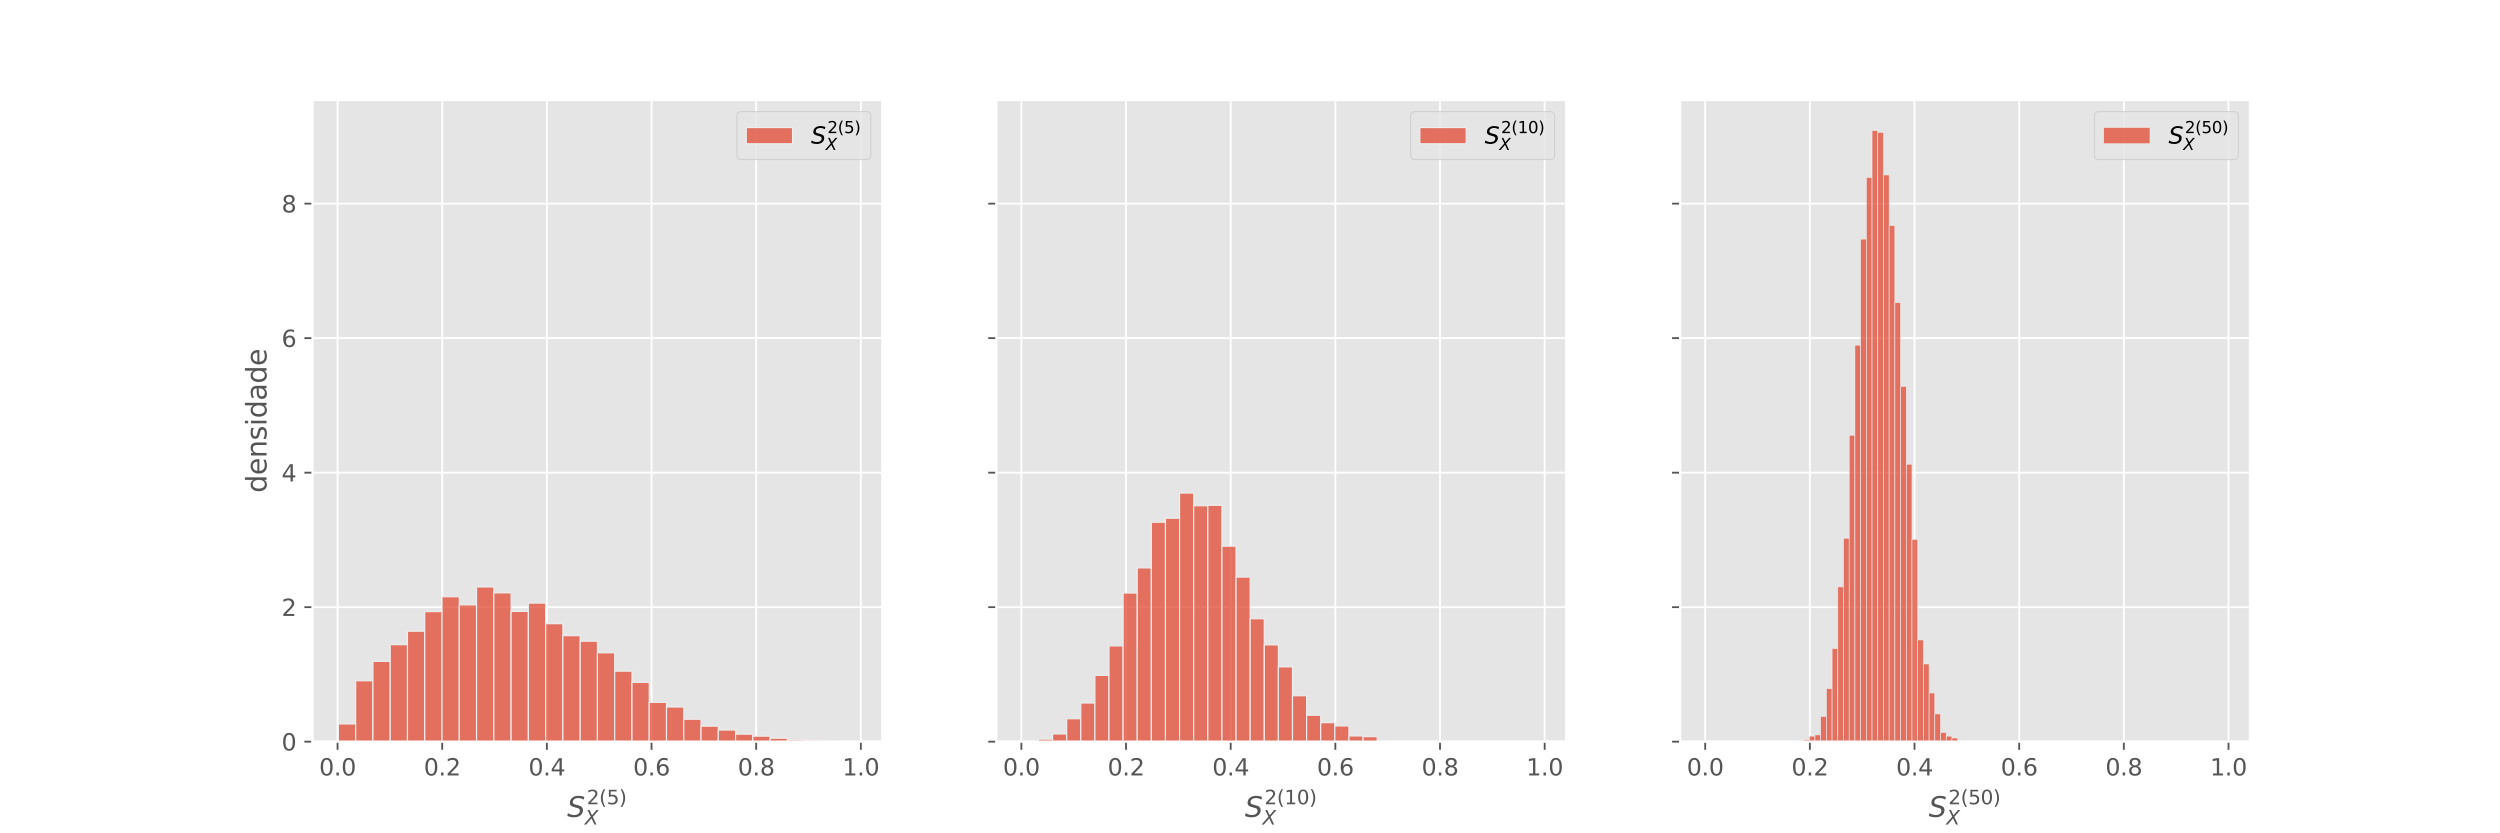 <?xml version="1.0" encoding="utf-8" standalone="no"?>
<!DOCTYPE svg PUBLIC "-//W3C//DTD SVG 1.1//EN"
  "http://www.w3.org/Graphics/SVG/1.1/DTD/svg11.dtd">
<svg xmlns:xlink="http://www.w3.org/1999/xlink" width="1080pt" height="360pt" viewBox="0 0 1080 360" xmlns="http://www.w3.org/2000/svg" version="1.1">
 <defs>
  <style type="text/css">*{stroke-linejoin: round; stroke-linecap: butt}</style>
 </defs>
 <g id="figure_1">
  <g id="patch_1">
   <path d="M 0 360 
L 1080 360 
L 1080 0 
L 0 0 
z
" style="fill: #ffffff"/>
  </g>
  <g id="axes_1">
   <g id="patch_2">
    <path d="M 135 320.4 
L 381.176 320.4 
L 381.176 43.2 
L 135 43.2 
z
" style="fill: #e5e5e5"/>
   </g>
   <g id="matplotlib.axis_1">
    <g id="xtick_1">
     <g id="line2d_1">
      <path d="M 145.823 320.4 
L 145.823 43.2 
" clip-path="url(#p8995832cdb)" style="fill: none; stroke: #ffffff; stroke-width: 0.8; stroke-linecap: square"/>
     </g>
     <g id="line2d_2">
      <defs>
       <path id="m617892f819" d="M 0 0 
L 0 3.5 
" style="stroke: #555555; stroke-width: 0.8"/>
      </defs>
      <g>
       <use xlink:href="#m617892f819" x="145.823" y="320.4" style="fill: #555555; stroke: #555555; stroke-width: 0.8"/>
      </g>
     </g>
     <g id="text_1">
      <!-- 0.0 -->
      <g style="fill: #555555" transform="translate(137.871 334.998) scale(0.1 -0.1)">
       <defs>
        <path id="DejaVuSans-30" d="M 2034 4250 
Q 1547 4250 1301 3770 
Q 1056 3291 1056 2328 
Q 1056 1369 1301 889 
Q 1547 409 2034 409 
Q 2525 409 2770 889 
Q 3016 1369 3016 2328 
Q 3016 3291 2770 3770 
Q 2525 4250 2034 4250 
z
M 2034 4750 
Q 2819 4750 3233 4129 
Q 3647 3509 3647 2328 
Q 3647 1150 3233 529 
Q 2819 -91 2034 -91 
Q 1250 -91 836 529 
Q 422 1150 422 2328 
Q 422 3509 836 4129 
Q 1250 4750 2034 4750 
z
" transform="scale(0.016)"/>
        <path id="DejaVuSans-2e" d="M 684 794 
L 1344 794 
L 1344 0 
L 684 0 
L 684 794 
z
" transform="scale(0.016)"/>
       </defs>
       <use xlink:href="#DejaVuSans-30"/>
       <use xlink:href="#DejaVuSans-2e" x="63.623"/>
       <use xlink:href="#DejaVuSans-30" x="95.41"/>
      </g>
     </g>
    </g>
    <g id="xtick_2">
     <g id="line2d_3">
      <path d="M 191.036 320.4 
L 191.036 43.2 
" clip-path="url(#p8995832cdb)" style="fill: none; stroke: #ffffff; stroke-width: 0.8; stroke-linecap: square"/>
     </g>
     <g id="line2d_4">
      <g>
       <use xlink:href="#m617892f819" x="191.036" y="320.4" style="fill: #555555; stroke: #555555; stroke-width: 0.8"/>
      </g>
     </g>
     <g id="text_2">
      <!-- 0.2 -->
      <g style="fill: #555555" transform="translate(183.084 334.998) scale(0.1 -0.1)">
       <defs>
        <path id="DejaVuSans-32" d="M 1228 531 
L 3431 531 
L 3431 0 
L 469 0 
L 469 531 
Q 828 903 1448 1529 
Q 2069 2156 2228 2338 
Q 2531 2678 2651 2914 
Q 2772 3150 2772 3378 
Q 2772 3750 2511 3984 
Q 2250 4219 1831 4219 
Q 1534 4219 1204 4116 
Q 875 4013 500 3803 
L 500 4441 
Q 881 4594 1212 4672 
Q 1544 4750 1819 4750 
Q 2544 4750 2975 4387 
Q 3406 4025 3406 3419 
Q 3406 3131 3298 2873 
Q 3191 2616 2906 2266 
Q 2828 2175 2409 1742 
Q 1991 1309 1228 531 
z
" transform="scale(0.016)"/>
       </defs>
       <use xlink:href="#DejaVuSans-30"/>
       <use xlink:href="#DejaVuSans-2e" x="63.623"/>
       <use xlink:href="#DejaVuSans-32" x="95.41"/>
      </g>
     </g>
    </g>
    <g id="xtick_3">
     <g id="line2d_5">
      <path d="M 236.248 320.4 
L 236.248 43.2 
" clip-path="url(#p8995832cdb)" style="fill: none; stroke: #ffffff; stroke-width: 0.8; stroke-linecap: square"/>
     </g>
     <g id="line2d_6">
      <g>
       <use xlink:href="#m617892f819" x="236.248" y="320.4" style="fill: #555555; stroke: #555555; stroke-width: 0.8"/>
      </g>
     </g>
     <g id="text_3">
      <!-- 0.4 -->
      <g style="fill: #555555" transform="translate(228.297 334.998) scale(0.1 -0.1)">
       <defs>
        <path id="DejaVuSans-34" d="M 2419 4116 
L 825 1625 
L 2419 1625 
L 2419 4116 
z
M 2253 4666 
L 3047 4666 
L 3047 1625 
L 3713 1625 
L 3713 1100 
L 3047 1100 
L 3047 0 
L 2419 0 
L 2419 1100 
L 313 1100 
L 313 1709 
L 2253 4666 
z
" transform="scale(0.016)"/>
       </defs>
       <use xlink:href="#DejaVuSans-30"/>
       <use xlink:href="#DejaVuSans-2e" x="63.623"/>
       <use xlink:href="#DejaVuSans-34" x="95.41"/>
      </g>
     </g>
    </g>
    <g id="xtick_4">
     <g id="line2d_7">
      <path d="M 281.461 320.4 
L 281.461 43.2 
" clip-path="url(#p8995832cdb)" style="fill: none; stroke: #ffffff; stroke-width: 0.8; stroke-linecap: square"/>
     </g>
     <g id="line2d_8">
      <g>
       <use xlink:href="#m617892f819" x="281.461" y="320.4" style="fill: #555555; stroke: #555555; stroke-width: 0.8"/>
      </g>
     </g>
     <g id="text_4">
      <!-- 0.6 -->
      <g style="fill: #555555" transform="translate(273.509 334.998) scale(0.1 -0.1)">
       <defs>
        <path id="DejaVuSans-36" d="M 2113 2584 
Q 1688 2584 1439 2293 
Q 1191 2003 1191 1497 
Q 1191 994 1439 701 
Q 1688 409 2113 409 
Q 2538 409 2786 701 
Q 3034 994 3034 1497 
Q 3034 2003 2786 2293 
Q 2538 2584 2113 2584 
z
M 3366 4563 
L 3366 3988 
Q 3128 4100 2886 4159 
Q 2644 4219 2406 4219 
Q 1781 4219 1451 3797 
Q 1122 3375 1075 2522 
Q 1259 2794 1537 2939 
Q 1816 3084 2150 3084 
Q 2853 3084 3261 2657 
Q 3669 2231 3669 1497 
Q 3669 778 3244 343 
Q 2819 -91 2113 -91 
Q 1303 -91 875 529 
Q 447 1150 447 2328 
Q 447 3434 972 4092 
Q 1497 4750 2381 4750 
Q 2619 4750 2861 4703 
Q 3103 4656 3366 4563 
z
" transform="scale(0.016)"/>
       </defs>
       <use xlink:href="#DejaVuSans-30"/>
       <use xlink:href="#DejaVuSans-2e" x="63.623"/>
       <use xlink:href="#DejaVuSans-36" x="95.41"/>
      </g>
     </g>
    </g>
    <g id="xtick_5">
     <g id="line2d_9">
      <path d="M 326.674 320.4 
L 326.674 43.2 
" clip-path="url(#p8995832cdb)" style="fill: none; stroke: #ffffff; stroke-width: 0.8; stroke-linecap: square"/>
     </g>
     <g id="line2d_10">
      <g>
       <use xlink:href="#m617892f819" x="326.674" y="320.4" style="fill: #555555; stroke: #555555; stroke-width: 0.8"/>
      </g>
     </g>
     <g id="text_5">
      <!-- 0.8 -->
      <g style="fill: #555555" transform="translate(318.722 334.998) scale(0.1 -0.1)">
       <defs>
        <path id="DejaVuSans-38" d="M 2034 2216 
Q 1584 2216 1326 1975 
Q 1069 1734 1069 1313 
Q 1069 891 1326 650 
Q 1584 409 2034 409 
Q 2484 409 2743 651 
Q 3003 894 3003 1313 
Q 3003 1734 2745 1975 
Q 2488 2216 2034 2216 
z
M 1403 2484 
Q 997 2584 770 2862 
Q 544 3141 544 3541 
Q 544 4100 942 4425 
Q 1341 4750 2034 4750 
Q 2731 4750 3128 4425 
Q 3525 4100 3525 3541 
Q 3525 3141 3298 2862 
Q 3072 2584 2669 2484 
Q 3125 2378 3379 2068 
Q 3634 1759 3634 1313 
Q 3634 634 3220 271 
Q 2806 -91 2034 -91 
Q 1263 -91 848 271 
Q 434 634 434 1313 
Q 434 1759 690 2068 
Q 947 2378 1403 2484 
z
M 1172 3481 
Q 1172 3119 1398 2916 
Q 1625 2713 2034 2713 
Q 2441 2713 2670 2916 
Q 2900 3119 2900 3481 
Q 2900 3844 2670 4047 
Q 2441 4250 2034 4250 
Q 1625 4250 1398 4047 
Q 1172 3844 1172 3481 
z
" transform="scale(0.016)"/>
       </defs>
       <use xlink:href="#DejaVuSans-30"/>
       <use xlink:href="#DejaVuSans-2e" x="63.623"/>
       <use xlink:href="#DejaVuSans-38" x="95.41"/>
      </g>
     </g>
    </g>
    <g id="xtick_6">
     <g id="line2d_11">
      <path d="M 371.886 320.4 
L 371.886 43.2 
" clip-path="url(#p8995832cdb)" style="fill: none; stroke: #ffffff; stroke-width: 0.8; stroke-linecap: square"/>
     </g>
     <g id="line2d_12">
      <g>
       <use xlink:href="#m617892f819" x="371.886" y="320.4" style="fill: #555555; stroke: #555555; stroke-width: 0.8"/>
      </g>
     </g>
     <g id="text_6">
      <!-- 1.0 -->
      <g style="fill: #555555" transform="translate(363.935 334.998) scale(0.1 -0.1)">
       <defs>
        <path id="DejaVuSans-31" d="M 794 531 
L 1825 531 
L 1825 4091 
L 703 3866 
L 703 4441 
L 1819 4666 
L 2450 4666 
L 2450 531 
L 3481 531 
L 3481 0 
L 794 0 
L 794 531 
z
" transform="scale(0.016)"/>
       </defs>
       <use xlink:href="#DejaVuSans-31"/>
       <use xlink:href="#DejaVuSans-2e" x="63.623"/>
       <use xlink:href="#DejaVuSans-30" x="95.41"/>
      </g>
     </g>
    </g>
    <g id="text_7">
     <!-- $S_X^{2(5)}$ -->
     <g style="fill: #555555" transform="translate(245.008 352.958) scale(0.12 -0.12)">
      <defs>
       <path id="DejaVuSans-Oblique-53" d="M 3859 4513 
L 3738 3897 
Q 3422 4066 3111 4152 
Q 2800 4238 2509 4238 
Q 1944 4238 1609 3991 
Q 1275 3744 1275 3334 
Q 1275 3109 1398 2989 
Q 1522 2869 2034 2731 
L 2413 2638 
Q 3053 2472 3303 2217 
Q 3553 1963 3553 1503 
Q 3553 797 2998 353 
Q 2444 -91 1538 -91 
Q 1166 -91 791 -17 
Q 416 56 38 206 
L 166 856 
Q 513 641 861 531 
Q 1209 422 1556 422 
Q 2147 422 2503 684 
Q 2859 947 2859 1369 
Q 2859 1650 2717 1795 
Q 2575 1941 2106 2059 
L 1728 2156 
Q 1081 2325 845 2545 
Q 609 2766 609 3163 
Q 609 3859 1145 4304 
Q 1681 4750 2541 4750 
Q 2875 4750 3203 4690 
Q 3531 4631 3859 4513 
z
" transform="scale(0.016)"/>
       <path id="DejaVuSans-28" d="M 1984 4856 
Q 1566 4138 1362 3434 
Q 1159 2731 1159 2009 
Q 1159 1288 1364 580 
Q 1569 -128 1984 -844 
L 1484 -844 
Q 1016 -109 783 600 
Q 550 1309 550 2009 
Q 550 2706 781 3412 
Q 1013 4119 1484 4856 
L 1984 4856 
z
" transform="scale(0.016)"/>
       <path id="DejaVuSans-35" d="M 691 4666 
L 3169 4666 
L 3169 4134 
L 1269 4134 
L 1269 2991 
Q 1406 3038 1543 3061 
Q 1681 3084 1819 3084 
Q 2600 3084 3056 2656 
Q 3513 2228 3513 1497 
Q 3513 744 3044 326 
Q 2575 -91 1722 -91 
Q 1428 -91 1123 -41 
Q 819 9 494 109 
L 494 744 
Q 775 591 1075 516 
Q 1375 441 1709 441 
Q 2250 441 2565 725 
Q 2881 1009 2881 1497 
Q 2881 1984 2565 2268 
Q 2250 2553 1709 2553 
Q 1456 2553 1204 2497 
Q 953 2441 691 2322 
L 691 4666 
z
" transform="scale(0.016)"/>
       <path id="DejaVuSans-29" d="M 513 4856 
L 1013 4856 
Q 1481 4119 1714 3412 
Q 1947 2706 1947 2009 
Q 1947 1309 1714 600 
Q 1481 -109 1013 -844 
L 513 -844 
Q 928 -128 1133 580 
Q 1338 1288 1338 2009 
Q 1338 2731 1133 3434 
Q 928 4138 513 4856 
z
" transform="scale(0.016)"/>
       <path id="DejaVuSans-Oblique-58" d="M 878 4666 
L 1516 4666 
L 2316 2981 
L 3763 4666 
L 4500 4666 
L 2578 2438 
L 3738 0 
L 3103 0 
L 2163 1966 
L 459 0 
L -275 0 
L 1906 2509 
L 878 4666 
z
" transform="scale(0.016)"/>
      </defs>
      <use xlink:href="#DejaVuSans-Oblique-53" transform="translate(0 0.466)"/>
      <use xlink:href="#DejaVuSans-32" transform="translate(70.677 45.888) scale(0.7)"/>
      <use xlink:href="#DejaVuSans-28" transform="translate(115.213 45.888) scale(0.7)"/>
      <use xlink:href="#DejaVuSans-35" transform="translate(142.523 45.888) scale(0.7)"/>
      <use xlink:href="#DejaVuSans-29" transform="translate(187.059 45.888) scale(0.7)"/>
      <use xlink:href="#DejaVuSans-Oblique-58" transform="translate(63.477 -26.878) scale(0.7)"/>
     </g>
    </g>
   </g>
   <g id="matplotlib.axis_2">
    <g id="ytick_1">
     <g id="line2d_13">
      <path d="M 135 320.4 
L 381.176 320.4 
" clip-path="url(#p8995832cdb)" style="fill: none; stroke: #ffffff; stroke-width: 0.8; stroke-linecap: square"/>
     </g>
     <g id="line2d_14">
      <defs>
       <path id="mc44efa0a7f" d="M 0 0 
L -3.5 0 
" style="stroke: #555555; stroke-width: 0.8"/>
      </defs>
      <g>
       <use xlink:href="#mc44efa0a7f" x="135" y="320.4" style="fill: #555555; stroke: #555555; stroke-width: 0.8"/>
      </g>
     </g>
     <g id="text_8">
      <!-- 0 -->
      <g style="fill: #555555" transform="translate(121.638 324.199) scale(0.1 -0.1)">
       <use xlink:href="#DejaVuSans-30"/>
      </g>
     </g>
    </g>
    <g id="ytick_2">
     <g id="line2d_15">
      <path d="M 135 262.293 
L 381.176 262.293 
" clip-path="url(#p8995832cdb)" style="fill: none; stroke: #ffffff; stroke-width: 0.8; stroke-linecap: square"/>
     </g>
     <g id="line2d_16">
      <g>
       <use xlink:href="#mc44efa0a7f" x="135" y="262.293" style="fill: #555555; stroke: #555555; stroke-width: 0.8"/>
      </g>
     </g>
     <g id="text_9">
      <!-- 2 -->
      <g style="fill: #555555" transform="translate(121.638 266.093) scale(0.1 -0.1)">
       <use xlink:href="#DejaVuSans-32"/>
      </g>
     </g>
    </g>
    <g id="ytick_3">
     <g id="line2d_17">
      <path d="M 135 204.187 
L 381.176 204.187 
" clip-path="url(#p8995832cdb)" style="fill: none; stroke: #ffffff; stroke-width: 0.8; stroke-linecap: square"/>
     </g>
     <g id="line2d_18">
      <g>
       <use xlink:href="#mc44efa0a7f" x="135" y="204.187" style="fill: #555555; stroke: #555555; stroke-width: 0.8"/>
      </g>
     </g>
     <g id="text_10">
      <!-- 4 -->
      <g style="fill: #555555" transform="translate(121.638 207.986) scale(0.1 -0.1)">
       <use xlink:href="#DejaVuSans-34"/>
      </g>
     </g>
    </g>
    <g id="ytick_4">
     <g id="line2d_19">
      <path d="M 135 146.08 
L 381.176 146.08 
" clip-path="url(#p8995832cdb)" style="fill: none; stroke: #ffffff; stroke-width: 0.8; stroke-linecap: square"/>
     </g>
     <g id="line2d_20">
      <g>
       <use xlink:href="#mc44efa0a7f" x="135" y="146.08" style="fill: #555555; stroke: #555555; stroke-width: 0.8"/>
      </g>
     </g>
     <g id="text_11">
      <!-- 6 -->
      <g style="fill: #555555" transform="translate(121.638 149.879) scale(0.1 -0.1)">
       <use xlink:href="#DejaVuSans-36"/>
      </g>
     </g>
    </g>
    <g id="ytick_5">
     <g id="line2d_21">
      <path d="M 135 87.973 
L 381.176 87.973 
" clip-path="url(#p8995832cdb)" style="fill: none; stroke: #ffffff; stroke-width: 0.8; stroke-linecap: square"/>
     </g>
     <g id="line2d_22">
      <g>
       <use xlink:href="#mc44efa0a7f" x="135" y="87.973" style="fill: #555555; stroke: #555555; stroke-width: 0.8"/>
      </g>
     </g>
     <g id="text_12">
      <!-- 8 -->
      <g style="fill: #555555" transform="translate(121.638 91.772) scale(0.1 -0.1)">
       <use xlink:href="#DejaVuSans-38"/>
      </g>
     </g>
    </g>
    <g id="text_13">
     <!-- densidade -->
     <g style="fill: #555555" transform="translate(115.142 212.883) rotate(-90) scale(0.12 -0.12)">
      <defs>
       <path id="DejaVuSans-64" d="M 2906 2969 
L 2906 4863 
L 3481 4863 
L 3481 0 
L 2906 0 
L 2906 525 
Q 2725 213 2448 61 
Q 2172 -91 1784 -91 
Q 1150 -91 751 415 
Q 353 922 353 1747 
Q 353 2572 751 3078 
Q 1150 3584 1784 3584 
Q 2172 3584 2448 3432 
Q 2725 3281 2906 2969 
z
M 947 1747 
Q 947 1113 1208 752 
Q 1469 391 1925 391 
Q 2381 391 2643 752 
Q 2906 1113 2906 1747 
Q 2906 2381 2643 2742 
Q 2381 3103 1925 3103 
Q 1469 3103 1208 2742 
Q 947 2381 947 1747 
z
" transform="scale(0.016)"/>
       <path id="DejaVuSans-65" d="M 3597 1894 
L 3597 1613 
L 953 1613 
Q 991 1019 1311 708 
Q 1631 397 2203 397 
Q 2534 397 2845 478 
Q 3156 559 3463 722 
L 3463 178 
Q 3153 47 2828 -22 
Q 2503 -91 2169 -91 
Q 1331 -91 842 396 
Q 353 884 353 1716 
Q 353 2575 817 3079 
Q 1281 3584 2069 3584 
Q 2775 3584 3186 3129 
Q 3597 2675 3597 1894 
z
M 3022 2063 
Q 3016 2534 2758 2815 
Q 2500 3097 2075 3097 
Q 1594 3097 1305 2825 
Q 1016 2553 972 2059 
L 3022 2063 
z
" transform="scale(0.016)"/>
       <path id="DejaVuSans-6e" d="M 3513 2113 
L 3513 0 
L 2938 0 
L 2938 2094 
Q 2938 2591 2744 2837 
Q 2550 3084 2163 3084 
Q 1697 3084 1428 2787 
Q 1159 2491 1159 1978 
L 1159 0 
L 581 0 
L 581 3500 
L 1159 3500 
L 1159 2956 
Q 1366 3272 1645 3428 
Q 1925 3584 2291 3584 
Q 2894 3584 3203 3211 
Q 3513 2838 3513 2113 
z
" transform="scale(0.016)"/>
       <path id="DejaVuSans-73" d="M 2834 3397 
L 2834 2853 
Q 2591 2978 2328 3040 
Q 2066 3103 1784 3103 
Q 1356 3103 1142 2972 
Q 928 2841 928 2578 
Q 928 2378 1081 2264 
Q 1234 2150 1697 2047 
L 1894 2003 
Q 2506 1872 2764 1633 
Q 3022 1394 3022 966 
Q 3022 478 2636 193 
Q 2250 -91 1575 -91 
Q 1294 -91 989 -36 
Q 684 19 347 128 
L 347 722 
Q 666 556 975 473 
Q 1284 391 1588 391 
Q 1994 391 2212 530 
Q 2431 669 2431 922 
Q 2431 1156 2273 1281 
Q 2116 1406 1581 1522 
L 1381 1569 
Q 847 1681 609 1914 
Q 372 2147 372 2553 
Q 372 3047 722 3315 
Q 1072 3584 1716 3584 
Q 2034 3584 2315 3537 
Q 2597 3491 2834 3397 
z
" transform="scale(0.016)"/>
       <path id="DejaVuSans-69" d="M 603 3500 
L 1178 3500 
L 1178 0 
L 603 0 
L 603 3500 
z
M 603 4863 
L 1178 4863 
L 1178 4134 
L 603 4134 
L 603 4863 
z
" transform="scale(0.016)"/>
       <path id="DejaVuSans-61" d="M 2194 1759 
Q 1497 1759 1228 1600 
Q 959 1441 959 1056 
Q 959 750 1161 570 
Q 1363 391 1709 391 
Q 2188 391 2477 730 
Q 2766 1069 2766 1631 
L 2766 1759 
L 2194 1759 
z
M 3341 1997 
L 3341 0 
L 2766 0 
L 2766 531 
Q 2569 213 2275 61 
Q 1981 -91 1556 -91 
Q 1019 -91 701 211 
Q 384 513 384 1019 
Q 384 1609 779 1909 
Q 1175 2209 1959 2209 
L 2766 2209 
L 2766 2266 
Q 2766 2663 2505 2880 
Q 2244 3097 1772 3097 
Q 1472 3097 1187 3025 
Q 903 2953 641 2809 
L 641 3341 
Q 956 3463 1253 3523 
Q 1550 3584 1831 3584 
Q 2591 3584 2966 3190 
Q 3341 2797 3341 1997 
z
" transform="scale(0.016)"/>
      </defs>
      <use xlink:href="#DejaVuSans-64"/>
      <use xlink:href="#DejaVuSans-65" x="63.477"/>
      <use xlink:href="#DejaVuSans-6e" x="125"/>
      <use xlink:href="#DejaVuSans-73" x="188.379"/>
      <use xlink:href="#DejaVuSans-69" x="240.479"/>
      <use xlink:href="#DejaVuSans-64" x="268.262"/>
      <use xlink:href="#DejaVuSans-61" x="331.738"/>
      <use xlink:href="#DejaVuSans-64" x="393.018"/>
      <use xlink:href="#DejaVuSans-65" x="456.494"/>
     </g>
    </g>
   </g>
   <g id="patch_3">
    <path d="M 146.19 320.4 
L 153.65 320.4 
L 153.65 312.74 
L 146.19 312.74 
z
" clip-path="url(#p8995832cdb)" style="fill: #e24a33; fill-opacity: 0.75; stroke: #eeeeee; stroke-width: 0.5; stroke-linejoin: miter"/>
   </g>
   <g id="patch_4">
    <path d="M 153.65 320.4 
L 161.11 320.4 
L 161.11 294.075 
L 153.65 294.075 
z
" clip-path="url(#p8995832cdb)" style="fill: #e24a33; fill-opacity: 0.75; stroke: #eeeeee; stroke-width: 0.5; stroke-linejoin: miter"/>
   </g>
   <g id="patch_5">
    <path d="M 161.11 320.4 
L 168.57 320.4 
L 168.57 285.711 
L 161.11 285.711 
z
" clip-path="url(#p8995832cdb)" style="fill: #e24a33; fill-opacity: 0.75; stroke: #eeeeee; stroke-width: 0.5; stroke-linejoin: miter"/>
   </g>
   <g id="patch_6">
    <path d="M 168.57 320.4 
L 176.029 320.4 
L 176.029 278.492 
L 168.57 278.492 
z
" clip-path="url(#p8995832cdb)" style="fill: #e24a33; fill-opacity: 0.75; stroke: #eeeeee; stroke-width: 0.5; stroke-linejoin: miter"/>
   </g>
   <g id="patch_7">
    <path d="M 176.029 320.4 
L 183.489 320.4 
L 183.489 272.681 
L 176.029 272.681 
z
" clip-path="url(#p8995832cdb)" style="fill: #e24a33; fill-opacity: 0.75; stroke: #eeeeee; stroke-width: 0.5; stroke-linejoin: miter"/>
   </g>
   <g id="patch_8">
    <path d="M 183.489 320.4 
L 190.949 320.4 
L 190.949 264.229 
L 183.489 264.229 
z
" clip-path="url(#p8995832cdb)" style="fill: #e24a33; fill-opacity: 0.75; stroke: #eeeeee; stroke-width: 0.5; stroke-linejoin: miter"/>
   </g>
   <g id="patch_9">
    <path d="M 190.949 320.4 
L 198.409 320.4 
L 198.409 257.802 
L 190.949 257.802 
z
" clip-path="url(#p8995832cdb)" style="fill: #e24a33; fill-opacity: 0.75; stroke: #eeeeee; stroke-width: 0.5; stroke-linejoin: miter"/>
   </g>
   <g id="patch_10">
    <path d="M 198.409 320.4 
L 205.869 320.4 
L 205.869 261.323 
L 198.409 261.323 
z
" clip-path="url(#p8995832cdb)" style="fill: #e24a33; fill-opacity: 0.75; stroke: #eeeeee; stroke-width: 0.5; stroke-linejoin: miter"/>
   </g>
   <g id="patch_11">
    <path d="M 205.869 320.4 
L 213.329 320.4 
L 213.329 253.576 
L 205.869 253.576 
z
" clip-path="url(#p8995832cdb)" style="fill: #e24a33; fill-opacity: 0.75; stroke: #eeeeee; stroke-width: 0.5; stroke-linejoin: miter"/>
   </g>
   <g id="patch_12">
    <path d="M 213.329 320.4 
L 220.789 320.4 
L 220.789 256.129 
L 213.329 256.129 
z
" clip-path="url(#p8995832cdb)" style="fill: #e24a33; fill-opacity: 0.75; stroke: #eeeeee; stroke-width: 0.5; stroke-linejoin: miter"/>
   </g>
   <g id="patch_13">
    <path d="M 220.789 320.4 
L 228.249 320.4 
L 228.249 264.141 
L 220.789 264.141 
z
" clip-path="url(#p8995832cdb)" style="fill: #e24a33; fill-opacity: 0.75; stroke: #eeeeee; stroke-width: 0.5; stroke-linejoin: miter"/>
   </g>
   <g id="patch_14">
    <path d="M 228.249 320.4 
L 235.709 320.4 
L 235.709 260.531 
L 228.249 260.531 
z
" clip-path="url(#p8995832cdb)" style="fill: #e24a33; fill-opacity: 0.75; stroke: #eeeeee; stroke-width: 0.5; stroke-linejoin: miter"/>
   </g>
   <g id="patch_15">
    <path d="M 235.709 320.4 
L 243.168 320.4 
L 243.168 269.423 
L 235.709 269.423 
z
" clip-path="url(#p8995832cdb)" style="fill: #e24a33; fill-opacity: 0.75; stroke: #eeeeee; stroke-width: 0.5; stroke-linejoin: miter"/>
   </g>
   <g id="patch_16">
    <path d="M 243.168 320.4 
L 250.628 320.4 
L 250.628 274.618 
L 243.168 274.618 
z
" clip-path="url(#p8995832cdb)" style="fill: #e24a33; fill-opacity: 0.75; stroke: #eeeeee; stroke-width: 0.5; stroke-linejoin: miter"/>
   </g>
   <g id="patch_17">
    <path d="M 250.628 320.4 
L 258.088 320.4 
L 258.088 276.995 
L 250.628 276.995 
z
" clip-path="url(#p8995832cdb)" style="fill: #e24a33; fill-opacity: 0.75; stroke: #eeeeee; stroke-width: 0.5; stroke-linejoin: miter"/>
   </g>
   <g id="patch_18">
    <path d="M 258.088 320.4 
L 265.548 320.4 
L 265.548 282.013 
L 258.088 282.013 
z
" clip-path="url(#p8995832cdb)" style="fill: #e24a33; fill-opacity: 0.75; stroke: #eeeeee; stroke-width: 0.5; stroke-linejoin: miter"/>
   </g>
   <g id="patch_19">
    <path d="M 265.548 320.4 
L 273.008 320.4 
L 273.008 289.937 
L 265.548 289.937 
z
" clip-path="url(#p8995832cdb)" style="fill: #e24a33; fill-opacity: 0.75; stroke: #eeeeee; stroke-width: 0.5; stroke-linejoin: miter"/>
   </g>
   <g id="patch_20">
    <path d="M 273.008 320.4 
L 280.468 320.4 
L 280.468 294.78 
L 273.008 294.78 
z
" clip-path="url(#p8995832cdb)" style="fill: #e24a33; fill-opacity: 0.75; stroke: #eeeeee; stroke-width: 0.5; stroke-linejoin: miter"/>
   </g>
   <g id="patch_21">
    <path d="M 280.468 320.4 
L 287.928 320.4 
L 287.928 303.408 
L 280.468 303.408 
z
" clip-path="url(#p8995832cdb)" style="fill: #e24a33; fill-opacity: 0.75; stroke: #eeeeee; stroke-width: 0.5; stroke-linejoin: miter"/>
   </g>
   <g id="patch_22">
    <path d="M 287.928 320.4 
L 295.388 320.4 
L 295.388 305.433 
L 287.928 305.433 
z
" clip-path="url(#p8995832cdb)" style="fill: #e24a33; fill-opacity: 0.75; stroke: #eeeeee; stroke-width: 0.5; stroke-linejoin: miter"/>
   </g>
   <g id="patch_23">
    <path d="M 295.388 320.4 
L 302.848 320.4 
L 302.848 310.715 
L 295.388 310.715 
z
" clip-path="url(#p8995832cdb)" style="fill: #e24a33; fill-opacity: 0.75; stroke: #eeeeee; stroke-width: 0.5; stroke-linejoin: miter"/>
   </g>
   <g id="patch_24">
    <path d="M 302.848 320.4 
L 310.307 320.4 
L 310.307 313.709 
L 302.848 313.709 
z
" clip-path="url(#p8995832cdb)" style="fill: #e24a33; fill-opacity: 0.75; stroke: #eeeeee; stroke-width: 0.5; stroke-linejoin: miter"/>
   </g>
   <g id="patch_25">
    <path d="M 310.307 320.4 
L 317.767 320.4 
L 317.767 315.382 
L 310.307 315.382 
z
" clip-path="url(#p8995832cdb)" style="fill: #e24a33; fill-opacity: 0.75; stroke: #eeeeee; stroke-width: 0.5; stroke-linejoin: miter"/>
   </g>
   <g id="patch_26">
    <path d="M 317.767 320.4 
L 325.227 320.4 
L 325.227 317.142 
L 317.767 317.142 
z
" clip-path="url(#p8995832cdb)" style="fill: #e24a33; fill-opacity: 0.75; stroke: #eeeeee; stroke-width: 0.5; stroke-linejoin: miter"/>
   </g>
   <g id="patch_27">
    <path d="M 325.227 320.4 
L 332.687 320.4 
L 332.687 318.023 
L 325.227 318.023 
z
" clip-path="url(#p8995832cdb)" style="fill: #e24a33; fill-opacity: 0.75; stroke: #eeeeee; stroke-width: 0.5; stroke-linejoin: miter"/>
   </g>
   <g id="patch_28">
    <path d="M 332.687 320.4 
L 340.147 320.4 
L 340.147 318.903 
L 332.687 318.903 
z
" clip-path="url(#p8995832cdb)" style="fill: #e24a33; fill-opacity: 0.75; stroke: #eeeeee; stroke-width: 0.5; stroke-linejoin: miter"/>
   </g>
   <g id="patch_29">
    <path d="M 340.147 320.4 
L 347.607 320.4 
L 347.607 319.696 
L 340.147 319.696 
z
" clip-path="url(#p8995832cdb)" style="fill: #e24a33; fill-opacity: 0.75; stroke: #eeeeee; stroke-width: 0.5; stroke-linejoin: miter"/>
   </g>
   <g id="patch_30">
    <path d="M 347.607 320.4 
L 355.067 320.4 
L 355.067 319.784 
L 347.607 319.784 
z
" clip-path="url(#p8995832cdb)" style="fill: #e24a33; fill-opacity: 0.75; stroke: #eeeeee; stroke-width: 0.5; stroke-linejoin: miter"/>
   </g>
   <g id="patch_31">
    <path d="M 355.067 320.4 
L 362.527 320.4 
L 362.527 320.048 
L 355.067 320.048 
z
" clip-path="url(#p8995832cdb)" style="fill: #e24a33; fill-opacity: 0.75; stroke: #eeeeee; stroke-width: 0.5; stroke-linejoin: miter"/>
   </g>
   <g id="patch_32">
    <path d="M 362.527 320.4 
L 369.987 320.4 
L 369.987 320.136 
L 362.527 320.136 
z
" clip-path="url(#p8995832cdb)" style="fill: #e24a33; fill-opacity: 0.75; stroke: #eeeeee; stroke-width: 0.5; stroke-linejoin: miter"/>
   </g>
   <g id="patch_33">
    <path d="M 135 320.4 
L 135 43.2 
" style="fill: none; stroke: #ffffff; stroke-linejoin: miter; stroke-linecap: square"/>
   </g>
   <g id="patch_34">
    <path d="M 381.176 320.4 
L 381.176 43.2 
" style="fill: none; stroke: #ffffff; stroke-linejoin: miter; stroke-linecap: square"/>
   </g>
   <g id="patch_35">
    <path d="M 135 320.4 
L 381.176 320.4 
" style="fill: none; stroke: #ffffff; stroke-linejoin: miter; stroke-linecap: square"/>
   </g>
   <g id="patch_36">
    <path d="M 135 43.2 
L 381.176 43.2 
" style="fill: none; stroke: #ffffff; stroke-linejoin: miter; stroke-linecap: square"/>
   </g>
   <g id="legend_1">
    <g id="patch_37">
     <path d="M 320.376 68.9 
L 374.176 68.9 
Q 376.176 68.9 376.176 66.9 
L 376.176 50.2 
Q 376.176 48.2 374.176 48.2 
L 320.376 48.2 
Q 318.376 48.2 318.376 50.2 
L 318.376 66.9 
Q 318.376 68.9 320.376 68.9 
z
" style="fill: #e5e5e5; opacity: 0.8; stroke: #cccccc; stroke-width: 0.5; stroke-linejoin: miter"/>
    </g>
    <g id="patch_38">
     <path d="M 322.376 62.1 
L 342.376 62.1 
L 342.376 55.1 
L 322.376 55.1 
z
" style="fill: #e24a33; fill-opacity: 0.75; stroke: #eeeeee; stroke-width: 0.5; stroke-linejoin: miter"/>
    </g>
    <g id="text_14">
     <!-- $S_X^{2(5)}$ -->
     <g transform="translate(350.376 62.1) scale(0.1 -0.1)">
      <use xlink:href="#DejaVuSans-Oblique-53" transform="translate(0 0.466)"/>
      <use xlink:href="#DejaVuSans-32" transform="translate(70.677 45.888) scale(0.7)"/>
      <use xlink:href="#DejaVuSans-28" transform="translate(115.213 45.888) scale(0.7)"/>
      <use xlink:href="#DejaVuSans-35" transform="translate(142.523 45.888) scale(0.7)"/>
      <use xlink:href="#DejaVuSans-29" transform="translate(187.059 45.888) scale(0.7)"/>
      <use xlink:href="#DejaVuSans-Oblique-58" transform="translate(63.477 -26.878) scale(0.7)"/>
     </g>
    </g>
   </g>
  </g>
  <g id="axes_2">
   <g id="patch_39">
    <path d="M 430.412 320.4 
L 676.588 320.4 
L 676.588 43.2 
L 430.412 43.2 
z
" style="fill: #e5e5e5"/>
   </g>
   <g id="matplotlib.axis_3">
    <g id="xtick_7">
     <g id="line2d_23">
      <path d="M 441.235 320.4 
L 441.235 43.2 
" clip-path="url(#p34677e99d9)" style="fill: none; stroke: #ffffff; stroke-width: 0.8; stroke-linecap: square"/>
     </g>
     <g id="line2d_24">
      <g>
       <use xlink:href="#m617892f819" x="441.235" y="320.4" style="fill: #555555; stroke: #555555; stroke-width: 0.8"/>
      </g>
     </g>
     <g id="text_15">
      <!-- 0.0 -->
      <g style="fill: #555555" transform="translate(433.283 334.998) scale(0.1 -0.1)">
       <use xlink:href="#DejaVuSans-30"/>
       <use xlink:href="#DejaVuSans-2e" x="63.623"/>
       <use xlink:href="#DejaVuSans-30" x="95.41"/>
      </g>
     </g>
    </g>
    <g id="xtick_8">
     <g id="line2d_25">
      <path d="M 486.447 320.4 
L 486.447 43.2 
" clip-path="url(#p34677e99d9)" style="fill: none; stroke: #ffffff; stroke-width: 0.8; stroke-linecap: square"/>
     </g>
     <g id="line2d_26">
      <g>
       <use xlink:href="#m617892f819" x="486.447" y="320.4" style="fill: #555555; stroke: #555555; stroke-width: 0.8"/>
      </g>
     </g>
     <g id="text_16">
      <!-- 0.2 -->
      <g style="fill: #555555" transform="translate(478.496 334.998) scale(0.1 -0.1)">
       <use xlink:href="#DejaVuSans-30"/>
       <use xlink:href="#DejaVuSans-2e" x="63.623"/>
       <use xlink:href="#DejaVuSans-32" x="95.41"/>
      </g>
     </g>
    </g>
    <g id="xtick_9">
     <g id="line2d_27">
      <path d="M 531.66 320.4 
L 531.66 43.2 
" clip-path="url(#p34677e99d9)" style="fill: none; stroke: #ffffff; stroke-width: 0.8; stroke-linecap: square"/>
     </g>
     <g id="line2d_28">
      <g>
       <use xlink:href="#m617892f819" x="531.66" y="320.4" style="fill: #555555; stroke: #555555; stroke-width: 0.8"/>
      </g>
     </g>
     <g id="text_17">
      <!-- 0.4 -->
      <g style="fill: #555555" transform="translate(523.708 334.998) scale(0.1 -0.1)">
       <use xlink:href="#DejaVuSans-30"/>
       <use xlink:href="#DejaVuSans-2e" x="63.623"/>
       <use xlink:href="#DejaVuSans-34" x="95.41"/>
      </g>
     </g>
    </g>
    <g id="xtick_10">
     <g id="line2d_29">
      <path d="M 576.873 320.4 
L 576.873 43.2 
" clip-path="url(#p34677e99d9)" style="fill: none; stroke: #ffffff; stroke-width: 0.8; stroke-linecap: square"/>
     </g>
     <g id="line2d_30">
      <g>
       <use xlink:href="#m617892f819" x="576.873" y="320.4" style="fill: #555555; stroke: #555555; stroke-width: 0.8"/>
      </g>
     </g>
     <g id="text_18">
      <!-- 0.6 -->
      <g style="fill: #555555" transform="translate(568.921 334.998) scale(0.1 -0.1)">
       <use xlink:href="#DejaVuSans-30"/>
       <use xlink:href="#DejaVuSans-2e" x="63.623"/>
       <use xlink:href="#DejaVuSans-36" x="95.41"/>
      </g>
     </g>
    </g>
    <g id="xtick_11">
     <g id="line2d_31">
      <path d="M 622.085 320.4 
L 622.085 43.2 
" clip-path="url(#p34677e99d9)" style="fill: none; stroke: #ffffff; stroke-width: 0.8; stroke-linecap: square"/>
     </g>
     <g id="line2d_32">
      <g>
       <use xlink:href="#m617892f819" x="622.085" y="320.4" style="fill: #555555; stroke: #555555; stroke-width: 0.8"/>
      </g>
     </g>
     <g id="text_19">
      <!-- 0.8 -->
      <g style="fill: #555555" transform="translate(614.134 334.998) scale(0.1 -0.1)">
       <use xlink:href="#DejaVuSans-30"/>
       <use xlink:href="#DejaVuSans-2e" x="63.623"/>
       <use xlink:href="#DejaVuSans-38" x="95.41"/>
      </g>
     </g>
    </g>
    <g id="xtick_12">
     <g id="line2d_33">
      <path d="M 667.298 320.4 
L 667.298 43.2 
" clip-path="url(#p34677e99d9)" style="fill: none; stroke: #ffffff; stroke-width: 0.8; stroke-linecap: square"/>
     </g>
     <g id="line2d_34">
      <g>
       <use xlink:href="#m617892f819" x="667.298" y="320.4" style="fill: #555555; stroke: #555555; stroke-width: 0.8"/>
      </g>
     </g>
     <g id="text_20">
      <!-- 1.0 -->
      <g style="fill: #555555" transform="translate(659.346 334.998) scale(0.1 -0.1)">
       <use xlink:href="#DejaVuSans-31"/>
       <use xlink:href="#DejaVuSans-2e" x="63.623"/>
       <use xlink:href="#DejaVuSans-30" x="95.41"/>
      </g>
     </g>
    </g>
    <g id="text_21">
     <!-- $S_X^{2(10)}$ -->
     <g style="fill: #555555" transform="translate(537.78 352.958) scale(0.12 -0.12)">
      <use xlink:href="#DejaVuSans-Oblique-53" transform="translate(0 0.466)"/>
      <use xlink:href="#DejaVuSans-32" transform="translate(70.677 45.888) scale(0.7)"/>
      <use xlink:href="#DejaVuSans-28" transform="translate(115.213 45.888) scale(0.7)"/>
      <use xlink:href="#DejaVuSans-31" transform="translate(142.523 45.888) scale(0.7)"/>
      <use xlink:href="#DejaVuSans-30" transform="translate(187.059 45.888) scale(0.7)"/>
      <use xlink:href="#DejaVuSans-29" transform="translate(231.595 45.888) scale(0.7)"/>
      <use xlink:href="#DejaVuSans-Oblique-58" transform="translate(63.477 -26.878) scale(0.7)"/>
     </g>
    </g>
   </g>
   <g id="matplotlib.axis_4">
    <g id="ytick_6">
     <g id="line2d_35">
      <path d="M 430.412 320.4 
L 676.588 320.4 
" clip-path="url(#p34677e99d9)" style="fill: none; stroke: #ffffff; stroke-width: 0.8; stroke-linecap: square"/>
     </g>
     <g id="line2d_36">
      <g>
       <use xlink:href="#mc44efa0a7f" x="430.412" y="320.4" style="fill: #555555; stroke: #555555; stroke-width: 0.8"/>
      </g>
     </g>
    </g>
    <g id="ytick_7">
     <g id="line2d_37">
      <path d="M 430.412 262.293 
L 676.588 262.293 
" clip-path="url(#p34677e99d9)" style="fill: none; stroke: #ffffff; stroke-width: 0.8; stroke-linecap: square"/>
     </g>
     <g id="line2d_38">
      <g>
       <use xlink:href="#mc44efa0a7f" x="430.412" y="262.293" style="fill: #555555; stroke: #555555; stroke-width: 0.8"/>
      </g>
     </g>
    </g>
    <g id="ytick_8">
     <g id="line2d_39">
      <path d="M 430.412 204.187 
L 676.588 204.187 
" clip-path="url(#p34677e99d9)" style="fill: none; stroke: #ffffff; stroke-width: 0.8; stroke-linecap: square"/>
     </g>
     <g id="line2d_40">
      <g>
       <use xlink:href="#mc44efa0a7f" x="430.412" y="204.187" style="fill: #555555; stroke: #555555; stroke-width: 0.8"/>
      </g>
     </g>
    </g>
    <g id="ytick_9">
     <g id="line2d_41">
      <path d="M 430.412 146.08 
L 676.588 146.08 
" clip-path="url(#p34677e99d9)" style="fill: none; stroke: #ffffff; stroke-width: 0.8; stroke-linecap: square"/>
     </g>
     <g id="line2d_42">
      <g>
       <use xlink:href="#mc44efa0a7f" x="430.412" y="146.08" style="fill: #555555; stroke: #555555; stroke-width: 0.8"/>
      </g>
     </g>
    </g>
    <g id="ytick_10">
     <g id="line2d_43">
      <path d="M 430.412 87.973 
L 676.588 87.973 
" clip-path="url(#p34677e99d9)" style="fill: none; stroke: #ffffff; stroke-width: 0.8; stroke-linecap: square"/>
     </g>
     <g id="line2d_44">
      <g>
       <use xlink:href="#mc44efa0a7f" x="430.412" y="87.973" style="fill: #555555; stroke: #555555; stroke-width: 0.8"/>
      </g>
     </g>
    </g>
   </g>
   <g id="patch_40">
    <path d="M 448.607 320.4 
L 454.704 320.4 
L 454.704 319.323 
L 448.607 319.323 
z
" clip-path="url(#p34677e99d9)" style="fill: #e24a33; fill-opacity: 0.75; stroke: #eeeeee; stroke-width: 0.5; stroke-linejoin: miter"/>
   </g>
   <g id="patch_41">
    <path d="M 454.704 320.4 
L 460.801 320.4 
L 460.801 317.061 
L 454.704 317.061 
z
" clip-path="url(#p34677e99d9)" style="fill: #e24a33; fill-opacity: 0.75; stroke: #eeeeee; stroke-width: 0.5; stroke-linejoin: miter"/>
   </g>
   <g id="patch_42">
    <path d="M 460.801 320.4 
L 466.898 320.4 
L 466.898 310.489 
L 460.801 310.489 
z
" clip-path="url(#p34677e99d9)" style="fill: #e24a33; fill-opacity: 0.75; stroke: #eeeeee; stroke-width: 0.5; stroke-linejoin: miter"/>
   </g>
   <g id="patch_43">
    <path d="M 466.898 320.4 
L 472.995 320.4 
L 472.995 303.703 
L 466.898 303.703 
z
" clip-path="url(#p34677e99d9)" style="fill: #e24a33; fill-opacity: 0.75; stroke: #eeeeee; stroke-width: 0.5; stroke-linejoin: miter"/>
   </g>
   <g id="patch_44">
    <path d="M 472.995 320.4 
L 479.092 320.4 
L 479.092 291.746 
L 472.995 291.746 
z
" clip-path="url(#p34677e99d9)" style="fill: #e24a33; fill-opacity: 0.75; stroke: #eeeeee; stroke-width: 0.5; stroke-linejoin: miter"/>
   </g>
   <g id="patch_45">
    <path d="M 479.092 320.4 
L 485.189 320.4 
L 485.189 279.034 
L 479.092 279.034 
z
" clip-path="url(#p34677e99d9)" style="fill: #e24a33; fill-opacity: 0.75; stroke: #eeeeee; stroke-width: 0.5; stroke-linejoin: miter"/>
   </g>
   <g id="patch_46">
    <path d="M 485.189 320.4 
L 491.286 320.4 
L 491.286 256.197 
L 485.189 256.197 
z
" clip-path="url(#p34677e99d9)" style="fill: #e24a33; fill-opacity: 0.75; stroke: #eeeeee; stroke-width: 0.5; stroke-linejoin: miter"/>
   </g>
   <g id="patch_47">
    <path d="M 491.286 320.4 
L 497.383 320.4 
L 497.383 245.317 
L 491.286 245.317 
z
" clip-path="url(#p34677e99d9)" style="fill: #e24a33; fill-opacity: 0.75; stroke: #eeeeee; stroke-width: 0.5; stroke-linejoin: miter"/>
   </g>
   <g id="patch_48">
    <path d="M 497.383 320.4 
L 503.48 320.4 
L 503.48 225.603 
L 497.383 225.603 
z
" clip-path="url(#p34677e99d9)" style="fill: #e24a33; fill-opacity: 0.75; stroke: #eeeeee; stroke-width: 0.5; stroke-linejoin: miter"/>
   </g>
   <g id="patch_49">
    <path d="M 503.48 320.4 
L 509.577 320.4 
L 509.577 223.88 
L 503.48 223.88 
z
" clip-path="url(#p34677e99d9)" style="fill: #e24a33; fill-opacity: 0.75; stroke: #eeeeee; stroke-width: 0.5; stroke-linejoin: miter"/>
   </g>
   <g id="patch_50">
    <path d="M 509.577 320.4 
L 515.674 320.4 
L 515.674 213 
L 509.577 213 
z
" clip-path="url(#p34677e99d9)" style="fill: #e24a33; fill-opacity: 0.75; stroke: #eeeeee; stroke-width: 0.5; stroke-linejoin: miter"/>
   </g>
   <g id="patch_51">
    <path d="M 515.674 320.4 
L 521.771 320.4 
L 521.771 218.494 
L 515.674 218.494 
z
" clip-path="url(#p34677e99d9)" style="fill: #e24a33; fill-opacity: 0.75; stroke: #eeeeee; stroke-width: 0.5; stroke-linejoin: miter"/>
   </g>
   <g id="patch_52">
    <path d="M 521.771 320.4 
L 527.868 320.4 
L 527.868 218.278 
L 521.771 218.278 
z
" clip-path="url(#p34677e99d9)" style="fill: #e24a33; fill-opacity: 0.75; stroke: #eeeeee; stroke-width: 0.5; stroke-linejoin: miter"/>
   </g>
   <g id="patch_53">
    <path d="M 527.868 320.4 
L 533.965 320.4 
L 533.965 235.945 
L 527.868 235.945 
z
" clip-path="url(#p34677e99d9)" style="fill: #e24a33; fill-opacity: 0.75; stroke: #eeeeee; stroke-width: 0.5; stroke-linejoin: miter"/>
   </g>
   <g id="patch_54">
    <path d="M 533.965 320.4 
L 540.062 320.4 
L 540.062 249.303 
L 533.965 249.303 
z
" clip-path="url(#p34677e99d9)" style="fill: #e24a33; fill-opacity: 0.75; stroke: #eeeeee; stroke-width: 0.5; stroke-linejoin: miter"/>
   </g>
   <g id="patch_55">
    <path d="M 540.062 320.4 
L 546.159 320.4 
L 546.159 267.292 
L 540.062 267.292 
z
" clip-path="url(#p34677e99d9)" style="fill: #e24a33; fill-opacity: 0.75; stroke: #eeeeee; stroke-width: 0.5; stroke-linejoin: miter"/>
   </g>
   <g id="patch_56">
    <path d="M 546.159 320.4 
L 552.256 320.4 
L 552.256 278.603 
L 546.159 278.603 
z
" clip-path="url(#p34677e99d9)" style="fill: #e24a33; fill-opacity: 0.75; stroke: #eeeeee; stroke-width: 0.5; stroke-linejoin: miter"/>
   </g>
   <g id="patch_57">
    <path d="M 552.256 320.4 
L 558.353 320.4 
L 558.353 288.083 
L 552.256 288.083 
z
" clip-path="url(#p34677e99d9)" style="fill: #e24a33; fill-opacity: 0.75; stroke: #eeeeee; stroke-width: 0.5; stroke-linejoin: miter"/>
   </g>
   <g id="patch_58">
    <path d="M 558.353 320.4 
L 564.45 320.4 
L 564.45 300.579 
L 558.353 300.579 
z
" clip-path="url(#p34677e99d9)" style="fill: #e24a33; fill-opacity: 0.75; stroke: #eeeeee; stroke-width: 0.5; stroke-linejoin: miter"/>
   </g>
   <g id="patch_59">
    <path d="M 564.45 320.4 
L 570.547 320.4 
L 570.547 308.981 
L 564.45 308.981 
z
" clip-path="url(#p34677e99d9)" style="fill: #e24a33; fill-opacity: 0.75; stroke: #eeeeee; stroke-width: 0.5; stroke-linejoin: miter"/>
   </g>
   <g id="patch_60">
    <path d="M 570.547 320.4 
L 576.644 320.4 
L 576.644 312.213 
L 570.547 312.213 
z
" clip-path="url(#p34677e99d9)" style="fill: #e24a33; fill-opacity: 0.75; stroke: #eeeeee; stroke-width: 0.5; stroke-linejoin: miter"/>
   </g>
   <g id="patch_61">
    <path d="M 576.644 320.4 
L 582.741 320.4 
L 582.741 313.613 
L 576.644 313.613 
z
" clip-path="url(#p34677e99d9)" style="fill: #e24a33; fill-opacity: 0.75; stroke: #eeeeee; stroke-width: 0.5; stroke-linejoin: miter"/>
   </g>
   <g id="patch_62">
    <path d="M 582.741 320.4 
L 588.838 320.4 
L 588.838 317.922 
L 582.741 317.922 
z
" clip-path="url(#p34677e99d9)" style="fill: #e24a33; fill-opacity: 0.75; stroke: #eeeeee; stroke-width: 0.5; stroke-linejoin: miter"/>
   </g>
   <g id="patch_63">
    <path d="M 588.838 320.4 
L 594.935 320.4 
L 594.935 318.246 
L 588.838 318.246 
z
" clip-path="url(#p34677e99d9)" style="fill: #e24a33; fill-opacity: 0.75; stroke: #eeeeee; stroke-width: 0.5; stroke-linejoin: miter"/>
   </g>
   <g id="patch_64">
    <path d="M 594.935 320.4 
L 601.032 320.4 
L 601.032 320.077 
L 594.935 320.077 
z
" clip-path="url(#p34677e99d9)" style="fill: #e24a33; fill-opacity: 0.75; stroke: #eeeeee; stroke-width: 0.5; stroke-linejoin: miter"/>
   </g>
   <g id="patch_65">
    <path d="M 601.032 320.4 
L 607.129 320.4 
L 607.129 320.292 
L 601.032 320.292 
z
" clip-path="url(#p34677e99d9)" style="fill: #e24a33; fill-opacity: 0.75; stroke: #eeeeee; stroke-width: 0.5; stroke-linejoin: miter"/>
   </g>
   <g id="patch_66">
    <path d="M 607.129 320.4 
L 613.226 320.4 
L 613.226 320.4 
L 607.129 320.4 
z
" clip-path="url(#p34677e99d9)" style="fill: #e24a33; fill-opacity: 0.75; stroke: #eeeeee; stroke-width: 0.5; stroke-linejoin: miter"/>
   </g>
   <g id="patch_67">
    <path d="M 613.226 320.4 
L 619.323 320.4 
L 619.323 320.4 
L 613.226 320.4 
z
" clip-path="url(#p34677e99d9)" style="fill: #e24a33; fill-opacity: 0.75; stroke: #eeeeee; stroke-width: 0.5; stroke-linejoin: miter"/>
   </g>
   <g id="patch_68">
    <path d="M 619.323 320.4 
L 625.42 320.4 
L 625.42 320.4 
L 619.323 320.4 
z
" clip-path="url(#p34677e99d9)" style="fill: #e24a33; fill-opacity: 0.75; stroke: #eeeeee; stroke-width: 0.5; stroke-linejoin: miter"/>
   </g>
   <g id="patch_69">
    <path d="M 625.42 320.4 
L 631.517 320.4 
L 631.517 320.292 
L 625.42 320.292 
z
" clip-path="url(#p34677e99d9)" style="fill: #e24a33; fill-opacity: 0.75; stroke: #eeeeee; stroke-width: 0.5; stroke-linejoin: miter"/>
   </g>
   <g id="patch_70">
    <path d="M 430.412 320.4 
L 430.412 43.2 
" style="fill: none; stroke: #ffffff; stroke-linejoin: miter; stroke-linecap: square"/>
   </g>
   <g id="patch_71">
    <path d="M 676.588 320.4 
L 676.588 43.2 
" style="fill: none; stroke: #ffffff; stroke-linejoin: miter; stroke-linecap: square"/>
   </g>
   <g id="patch_72">
    <path d="M 430.412 320.4 
L 676.588 320.4 
" style="fill: none; stroke: #ffffff; stroke-linejoin: miter; stroke-linecap: square"/>
   </g>
   <g id="patch_73">
    <path d="M 430.412 43.2 
L 676.588 43.2 
" style="fill: none; stroke: #ffffff; stroke-linejoin: miter; stroke-linecap: square"/>
   </g>
   <g id="legend_2">
    <g id="patch_74">
     <path d="M 611.388 68.9 
L 669.588 68.9 
Q 671.588 68.9 671.588 66.9 
L 671.588 50.2 
Q 671.588 48.2 669.588 48.2 
L 611.388 48.2 
Q 609.388 48.2 609.388 50.2 
L 609.388 66.9 
Q 609.388 68.9 611.388 68.9 
z
" style="fill: #e5e5e5; opacity: 0.8; stroke: #cccccc; stroke-width: 0.5; stroke-linejoin: miter"/>
    </g>
    <g id="patch_75">
     <path d="M 613.388 62.1 
L 633.388 62.1 
L 633.388 55.1 
L 613.388 55.1 
z
" style="fill: #e24a33; fill-opacity: 0.75; stroke: #eeeeee; stroke-width: 0.5; stroke-linejoin: miter"/>
    </g>
    <g id="text_22">
     <!-- $S_X^{2(10)}$ -->
     <g transform="translate(641.388 62.1) scale(0.1 -0.1)">
      <use xlink:href="#DejaVuSans-Oblique-53" transform="translate(0 0.466)"/>
      <use xlink:href="#DejaVuSans-32" transform="translate(70.677 45.888) scale(0.7)"/>
      <use xlink:href="#DejaVuSans-28" transform="translate(115.213 45.888) scale(0.7)"/>
      <use xlink:href="#DejaVuSans-31" transform="translate(142.523 45.888) scale(0.7)"/>
      <use xlink:href="#DejaVuSans-30" transform="translate(187.059 45.888) scale(0.7)"/>
      <use xlink:href="#DejaVuSans-29" transform="translate(231.595 45.888) scale(0.7)"/>
      <use xlink:href="#DejaVuSans-Oblique-58" transform="translate(63.477 -26.878) scale(0.7)"/>
     </g>
    </g>
   </g>
  </g>
  <g id="axes_3">
   <g id="patch_76">
    <path d="M 725.824 320.4 
L 972 320.4 
L 972 43.2 
L 725.824 43.2 
z
" style="fill: #e5e5e5"/>
   </g>
   <g id="matplotlib.axis_5">
    <g id="xtick_13">
     <g id="line2d_45">
      <path d="M 736.647 320.4 
L 736.647 43.2 
" clip-path="url(#p07de065934)" style="fill: none; stroke: #ffffff; stroke-width: 0.8; stroke-linecap: square"/>
     </g>
     <g id="line2d_46">
      <g>
       <use xlink:href="#m617892f819" x="736.647" y="320.4" style="fill: #555555; stroke: #555555; stroke-width: 0.8"/>
      </g>
     </g>
     <g id="text_23">
      <!-- 0.0 -->
      <g style="fill: #555555" transform="translate(728.695 334.998) scale(0.1 -0.1)">
       <use xlink:href="#DejaVuSans-30"/>
       <use xlink:href="#DejaVuSans-2e" x="63.623"/>
       <use xlink:href="#DejaVuSans-30" x="95.41"/>
      </g>
     </g>
    </g>
    <g id="xtick_14">
     <g id="line2d_47">
      <path d="M 781.859 320.4 
L 781.859 43.2 
" clip-path="url(#p07de065934)" style="fill: none; stroke: #ffffff; stroke-width: 0.8; stroke-linecap: square"/>
     </g>
     <g id="line2d_48">
      <g>
       <use xlink:href="#m617892f819" x="781.859" y="320.4" style="fill: #555555; stroke: #555555; stroke-width: 0.8"/>
      </g>
     </g>
     <g id="text_24">
      <!-- 0.2 -->
      <g style="fill: #555555" transform="translate(773.908 334.998) scale(0.1 -0.1)">
       <use xlink:href="#DejaVuSans-30"/>
       <use xlink:href="#DejaVuSans-2e" x="63.623"/>
       <use xlink:href="#DejaVuSans-32" x="95.41"/>
      </g>
     </g>
    </g>
    <g id="xtick_15">
     <g id="line2d_49">
      <path d="M 827.072 320.4 
L 827.072 43.2 
" clip-path="url(#p07de065934)" style="fill: none; stroke: #ffffff; stroke-width: 0.8; stroke-linecap: square"/>
     </g>
     <g id="line2d_50">
      <g>
       <use xlink:href="#m617892f819" x="827.072" y="320.4" style="fill: #555555; stroke: #555555; stroke-width: 0.8"/>
      </g>
     </g>
     <g id="text_25">
      <!-- 0.4 -->
      <g style="fill: #555555" transform="translate(819.12 334.998) scale(0.1 -0.1)">
       <use xlink:href="#DejaVuSans-30"/>
       <use xlink:href="#DejaVuSans-2e" x="63.623"/>
       <use xlink:href="#DejaVuSans-34" x="95.41"/>
      </g>
     </g>
    </g>
    <g id="xtick_16">
     <g id="line2d_51">
      <path d="M 872.284 320.4 
L 872.284 43.2 
" clip-path="url(#p07de065934)" style="fill: none; stroke: #ffffff; stroke-width: 0.8; stroke-linecap: square"/>
     </g>
     <g id="line2d_52">
      <g>
       <use xlink:href="#m617892f819" x="872.284" y="320.4" style="fill: #555555; stroke: #555555; stroke-width: 0.8"/>
      </g>
     </g>
     <g id="text_26">
      <!-- 0.6 -->
      <g style="fill: #555555" transform="translate(864.333 334.998) scale(0.1 -0.1)">
       <use xlink:href="#DejaVuSans-30"/>
       <use xlink:href="#DejaVuSans-2e" x="63.623"/>
       <use xlink:href="#DejaVuSans-36" x="95.41"/>
      </g>
     </g>
    </g>
    <g id="xtick_17">
     <g id="line2d_53">
      <path d="M 917.497 320.4 
L 917.497 43.2 
" clip-path="url(#p07de065934)" style="fill: none; stroke: #ffffff; stroke-width: 0.8; stroke-linecap: square"/>
     </g>
     <g id="line2d_54">
      <g>
       <use xlink:href="#m617892f819" x="917.497" y="320.4" style="fill: #555555; stroke: #555555; stroke-width: 0.8"/>
      </g>
     </g>
     <g id="text_27">
      <!-- 0.8 -->
      <g style="fill: #555555" transform="translate(909.546 334.998) scale(0.1 -0.1)">
       <use xlink:href="#DejaVuSans-30"/>
       <use xlink:href="#DejaVuSans-2e" x="63.623"/>
       <use xlink:href="#DejaVuSans-38" x="95.41"/>
      </g>
     </g>
    </g>
    <g id="xtick_18">
     <g id="line2d_55">
      <path d="M 962.71 320.4 
L 962.71 43.2 
" clip-path="url(#p07de065934)" style="fill: none; stroke: #ffffff; stroke-width: 0.8; stroke-linecap: square"/>
     </g>
     <g id="line2d_56">
      <g>
       <use xlink:href="#m617892f819" x="962.71" y="320.4" style="fill: #555555; stroke: #555555; stroke-width: 0.8"/>
      </g>
     </g>
     <g id="text_28">
      <!-- 1.0 -->
      <g style="fill: #555555" transform="translate(954.758 334.998) scale(0.1 -0.1)">
       <use xlink:href="#DejaVuSans-31"/>
       <use xlink:href="#DejaVuSans-2e" x="63.623"/>
       <use xlink:href="#DejaVuSans-30" x="95.41"/>
      </g>
     </g>
    </g>
    <g id="text_29">
     <!-- $S_X^{2(50)}$ -->
     <g style="fill: #555555" transform="translate(833.192 352.958) scale(0.12 -0.12)">
      <use xlink:href="#DejaVuSans-Oblique-53" transform="translate(0 0.466)"/>
      <use xlink:href="#DejaVuSans-32" transform="translate(70.677 45.888) scale(0.7)"/>
      <use xlink:href="#DejaVuSans-28" transform="translate(115.213 45.888) scale(0.7)"/>
      <use xlink:href="#DejaVuSans-35" transform="translate(142.523 45.888) scale(0.7)"/>
      <use xlink:href="#DejaVuSans-30" transform="translate(187.059 45.888) scale(0.7)"/>
      <use xlink:href="#DejaVuSans-29" transform="translate(231.595 45.888) scale(0.7)"/>
      <use xlink:href="#DejaVuSans-Oblique-58" transform="translate(63.477 -26.878) scale(0.7)"/>
     </g>
    </g>
   </g>
   <g id="matplotlib.axis_6">
    <g id="ytick_11">
     <g id="line2d_57">
      <path d="M 725.824 320.4 
L 972 320.4 
" clip-path="url(#p07de065934)" style="fill: none; stroke: #ffffff; stroke-width: 0.8; stroke-linecap: square"/>
     </g>
     <g id="line2d_58">
      <g>
       <use xlink:href="#mc44efa0a7f" x="725.824" y="320.4" style="fill: #555555; stroke: #555555; stroke-width: 0.8"/>
      </g>
     </g>
    </g>
    <g id="ytick_12">
     <g id="line2d_59">
      <path d="M 725.824 262.293 
L 972 262.293 
" clip-path="url(#p07de065934)" style="fill: none; stroke: #ffffff; stroke-width: 0.8; stroke-linecap: square"/>
     </g>
     <g id="line2d_60">
      <g>
       <use xlink:href="#mc44efa0a7f" x="725.824" y="262.293" style="fill: #555555; stroke: #555555; stroke-width: 0.8"/>
      </g>
     </g>
    </g>
    <g id="ytick_13">
     <g id="line2d_61">
      <path d="M 725.824 204.187 
L 972 204.187 
" clip-path="url(#p07de065934)" style="fill: none; stroke: #ffffff; stroke-width: 0.8; stroke-linecap: square"/>
     </g>
     <g id="line2d_62">
      <g>
       <use xlink:href="#mc44efa0a7f" x="725.824" y="204.187" style="fill: #555555; stroke: #555555; stroke-width: 0.8"/>
      </g>
     </g>
    </g>
    <g id="ytick_14">
     <g id="line2d_63">
      <path d="M 725.824 146.08 
L 972 146.08 
" clip-path="url(#p07de065934)" style="fill: none; stroke: #ffffff; stroke-width: 0.8; stroke-linecap: square"/>
     </g>
     <g id="line2d_64">
      <g>
       <use xlink:href="#mc44efa0a7f" x="725.824" y="146.08" style="fill: #555555; stroke: #555555; stroke-width: 0.8"/>
      </g>
     </g>
    </g>
    <g id="ytick_15">
     <g id="line2d_65">
      <path d="M 725.824 87.973 
L 972 87.973 
" clip-path="url(#p07de065934)" style="fill: none; stroke: #ffffff; stroke-width: 0.8; stroke-linecap: square"/>
     </g>
     <g id="line2d_66">
      <g>
       <use xlink:href="#mc44efa0a7f" x="725.824" y="87.973" style="fill: #555555; stroke: #555555; stroke-width: 0.8"/>
      </g>
     </g>
    </g>
   </g>
   <g id="patch_77">
    <path d="M 776.667 320.4 
L 779.133 320.4 
L 779.133 320.134 
L 776.667 320.134 
z
" clip-path="url(#p07de065934)" style="fill: #e24a33; fill-opacity: 0.75; stroke: #eeeeee; stroke-width: 0.247; stroke-linejoin: miter"/>
   </g>
   <g id="patch_78">
    <path d="M 779.133 320.4 
L 781.598 320.4 
L 781.598 319.601 
L 779.133 319.601 
z
" clip-path="url(#p07de065934)" style="fill: #e24a33; fill-opacity: 0.75; stroke: #eeeeee; stroke-width: 0.247; stroke-linejoin: miter"/>
   </g>
   <g id="patch_79">
    <path d="M 781.598 320.4 
L 784.064 320.4 
L 784.064 318.002 
L 781.598 318.002 
z
" clip-path="url(#p07de065934)" style="fill: #e24a33; fill-opacity: 0.75; stroke: #eeeeee; stroke-width: 0.247; stroke-linejoin: miter"/>
   </g>
   <g id="patch_80">
    <path d="M 784.064 320.4 
L 786.529 320.4 
L 786.529 317.47 
L 784.064 317.47 
z
" clip-path="url(#p07de065934)" style="fill: #e24a33; fill-opacity: 0.75; stroke: #eeeeee; stroke-width: 0.247; stroke-linejoin: miter"/>
   </g>
   <g id="patch_81">
    <path d="M 786.529 320.4 
L 788.995 320.4 
L 788.995 309.478 
L 786.529 309.478 
z
" clip-path="url(#p07de065934)" style="fill: #e24a33; fill-opacity: 0.75; stroke: #eeeeee; stroke-width: 0.247; stroke-linejoin: miter"/>
   </g>
   <g id="patch_82">
    <path d="M 788.995 320.4 
L 791.46 320.4 
L 791.46 297.49 
L 788.995 297.49 
z
" clip-path="url(#p07de065934)" style="fill: #e24a33; fill-opacity: 0.75; stroke: #eeeeee; stroke-width: 0.247; stroke-linejoin: miter"/>
   </g>
   <g id="patch_83">
    <path d="M 791.46 320.4 
L 793.925 320.4 
L 793.925 280.174 
L 791.46 280.174 
z
" clip-path="url(#p07de065934)" style="fill: #e24a33; fill-opacity: 0.75; stroke: #eeeeee; stroke-width: 0.247; stroke-linejoin: miter"/>
   </g>
   <g id="patch_84">
    <path d="M 793.925 320.4 
L 796.391 320.4 
L 796.391 253.534 
L 793.925 253.534 
z
" clip-path="url(#p07de065934)" style="fill: #e24a33; fill-opacity: 0.75; stroke: #eeeeee; stroke-width: 0.247; stroke-linejoin: miter"/>
   </g>
   <g id="patch_85">
    <path d="M 796.391 320.4 
L 798.856 320.4 
L 798.856 232.489 
L 796.391 232.489 
z
" clip-path="url(#p07de065934)" style="fill: #e24a33; fill-opacity: 0.75; stroke: #eeeeee; stroke-width: 0.247; stroke-linejoin: miter"/>
   </g>
   <g id="patch_86">
    <path d="M 798.856 320.4 
L 801.322 320.4 
L 801.322 188 
L 798.856 188 
z
" clip-path="url(#p07de065934)" style="fill: #e24a33; fill-opacity: 0.75; stroke: #eeeeee; stroke-width: 0.247; stroke-linejoin: miter"/>
   </g>
   <g id="patch_87">
    <path d="M 801.322 320.4 
L 803.787 320.4 
L 803.787 149.106 
L 801.322 149.106 
z
" clip-path="url(#p07de065934)" style="fill: #e24a33; fill-opacity: 0.75; stroke: #eeeeee; stroke-width: 0.247; stroke-linejoin: miter"/>
   </g>
   <g id="patch_88">
    <path d="M 803.787 320.4 
L 806.253 320.4 
L 806.253 103.286 
L 803.787 103.286 
z
" clip-path="url(#p07de065934)" style="fill: #e24a33; fill-opacity: 0.75; stroke: #eeeeee; stroke-width: 0.247; stroke-linejoin: miter"/>
   </g>
   <g id="patch_89">
    <path d="M 806.253 320.4 
L 808.718 320.4 
L 808.718 76.646 
L 806.253 76.646 
z
" clip-path="url(#p07de065934)" style="fill: #e24a33; fill-opacity: 0.75; stroke: #eeeeee; stroke-width: 0.247; stroke-linejoin: miter"/>
   </g>
   <g id="patch_90">
    <path d="M 808.718 320.4 
L 811.184 320.4 
L 811.184 56.4 
L 808.718 56.4 
z
" clip-path="url(#p07de065934)" style="fill: #e24a33; fill-opacity: 0.75; stroke: #eeeeee; stroke-width: 0.247; stroke-linejoin: miter"/>
   </g>
   <g id="patch_91">
    <path d="M 811.184 320.4 
L 813.649 320.4 
L 813.649 57.199 
L 811.184 57.199 
z
" clip-path="url(#p07de065934)" style="fill: #e24a33; fill-opacity: 0.75; stroke: #eeeeee; stroke-width: 0.247; stroke-linejoin: miter"/>
   </g>
   <g id="patch_92">
    <path d="M 813.649 320.4 
L 816.114 320.4 
L 816.114 75.581 
L 813.649 75.581 
z
" clip-path="url(#p07de065934)" style="fill: #e24a33; fill-opacity: 0.75; stroke: #eeeeee; stroke-width: 0.247; stroke-linejoin: miter"/>
   </g>
   <g id="patch_93">
    <path d="M 816.114 320.4 
L 818.58 320.4 
L 818.58 97.425 
L 816.114 97.425 
z
" clip-path="url(#p07de065934)" style="fill: #e24a33; fill-opacity: 0.75; stroke: #eeeeee; stroke-width: 0.247; stroke-linejoin: miter"/>
   </g>
   <g id="patch_94">
    <path d="M 818.58 320.4 
L 821.045 320.4 
L 821.045 130.725 
L 818.58 130.725 
z
" clip-path="url(#p07de065934)" style="fill: #e24a33; fill-opacity: 0.75; stroke: #eeeeee; stroke-width: 0.247; stroke-linejoin: miter"/>
   </g>
   <g id="patch_95">
    <path d="M 821.045 320.4 
L 823.511 320.4 
L 823.511 166.955 
L 821.045 166.955 
z
" clip-path="url(#p07de065934)" style="fill: #e24a33; fill-opacity: 0.75; stroke: #eeeeee; stroke-width: 0.247; stroke-linejoin: miter"/>
   </g>
   <g id="patch_96">
    <path d="M 823.511 320.4 
L 825.976 320.4 
L 825.976 200.521 
L 823.511 200.521 
z
" clip-path="url(#p07de065934)" style="fill: #e24a33; fill-opacity: 0.75; stroke: #eeeeee; stroke-width: 0.247; stroke-linejoin: miter"/>
   </g>
   <g id="patch_97">
    <path d="M 825.976 320.4 
L 828.442 320.4 
L 828.442 233.022 
L 825.976 233.022 
z
" clip-path="url(#p07de065934)" style="fill: #e24a33; fill-opacity: 0.75; stroke: #eeeeee; stroke-width: 0.247; stroke-linejoin: miter"/>
   </g>
   <g id="patch_98">
    <path d="M 828.442 320.4 
L 830.907 320.4 
L 830.907 276.444 
L 828.442 276.444 
z
" clip-path="url(#p07de065934)" style="fill: #e24a33; fill-opacity: 0.75; stroke: #eeeeee; stroke-width: 0.247; stroke-linejoin: miter"/>
   </g>
   <g id="patch_99">
    <path d="M 830.907 320.4 
L 833.373 320.4 
L 833.373 286.834 
L 830.907 286.834 
z
" clip-path="url(#p07de065934)" style="fill: #e24a33; fill-opacity: 0.75; stroke: #eeeeee; stroke-width: 0.247; stroke-linejoin: miter"/>
   </g>
   <g id="patch_100">
    <path d="M 833.373 320.4 
L 835.838 320.4 
L 835.838 299.355 
L 833.373 299.355 
z
" clip-path="url(#p07de065934)" style="fill: #e24a33; fill-opacity: 0.75; stroke: #eeeeee; stroke-width: 0.247; stroke-linejoin: miter"/>
   </g>
   <g id="patch_101">
    <path d="M 835.838 320.4 
L 838.304 320.4 
L 838.304 308.412 
L 835.838 308.412 
z
" clip-path="url(#p07de065934)" style="fill: #e24a33; fill-opacity: 0.75; stroke: #eeeeee; stroke-width: 0.247; stroke-linejoin: miter"/>
   </g>
   <g id="patch_102">
    <path d="M 838.304 320.4 
L 840.769 320.4 
L 840.769 316.404 
L 838.304 316.404 
z
" clip-path="url(#p07de065934)" style="fill: #e24a33; fill-opacity: 0.75; stroke: #eeeeee; stroke-width: 0.247; stroke-linejoin: miter"/>
   </g>
   <g id="patch_103">
    <path d="M 840.769 320.4 
L 843.234 320.4 
L 843.234 318.002 
L 840.769 318.002 
z
" clip-path="url(#p07de065934)" style="fill: #e24a33; fill-opacity: 0.75; stroke: #eeeeee; stroke-width: 0.247; stroke-linejoin: miter"/>
   </g>
   <g id="patch_104">
    <path d="M 843.234 320.4 
L 845.7 320.4 
L 845.7 318.802 
L 843.234 318.802 
z
" clip-path="url(#p07de065934)" style="fill: #e24a33; fill-opacity: 0.75; stroke: #eeeeee; stroke-width: 0.247; stroke-linejoin: miter"/>
   </g>
   <g id="patch_105">
    <path d="M 845.7 320.4 
L 848.165 320.4 
L 848.165 320.4 
L 845.7 320.4 
z
" clip-path="url(#p07de065934)" style="fill: #e24a33; fill-opacity: 0.75; stroke: #eeeeee; stroke-width: 0.247; stroke-linejoin: miter"/>
   </g>
   <g id="patch_106">
    <path d="M 848.165 320.4 
L 850.631 320.4 
L 850.631 320.134 
L 848.165 320.134 
z
" clip-path="url(#p07de065934)" style="fill: #e24a33; fill-opacity: 0.75; stroke: #eeeeee; stroke-width: 0.247; stroke-linejoin: miter"/>
   </g>
   <g id="patch_107">
    <path d="M 725.824 320.4 
L 725.824 43.2 
" style="fill: none; stroke: #ffffff; stroke-linejoin: miter; stroke-linecap: square"/>
   </g>
   <g id="patch_108">
    <path d="M 972 320.4 
L 972 43.2 
" style="fill: none; stroke: #ffffff; stroke-linejoin: miter; stroke-linecap: square"/>
   </g>
   <g id="patch_109">
    <path d="M 725.824 320.4 
L 972 320.4 
" style="fill: none; stroke: #ffffff; stroke-linejoin: miter; stroke-linecap: square"/>
   </g>
   <g id="patch_110">
    <path d="M 725.824 43.2 
L 972 43.2 
" style="fill: none; stroke: #ffffff; stroke-linejoin: miter; stroke-linecap: square"/>
   </g>
   <g id="legend_3">
    <g id="patch_111">
     <path d="M 906.8 68.9 
L 965 68.9 
Q 967 68.9 967 66.9 
L 967 50.2 
Q 967 48.2 965 48.2 
L 906.8 48.2 
Q 904.8 48.2 904.8 50.2 
L 904.8 66.9 
Q 904.8 68.9 906.8 68.9 
z
" style="fill: #e5e5e5; opacity: 0.8; stroke: #cccccc; stroke-width: 0.5; stroke-linejoin: miter"/>
    </g>
    <g id="patch_112">
     <path d="M 908.8 62.1 
L 928.8 62.1 
L 928.8 55.1 
L 908.8 55.1 
z
" style="fill: #e24a33; fill-opacity: 0.75; stroke: #eeeeee; stroke-width: 0.247; stroke-linejoin: miter"/>
    </g>
    <g id="text_30">
     <!-- $S_X^{2(50)}$ -->
     <g transform="translate(936.8 62.1) scale(0.1 -0.1)">
      <use xlink:href="#DejaVuSans-Oblique-53" transform="translate(0 0.466)"/>
      <use xlink:href="#DejaVuSans-32" transform="translate(70.677 45.888) scale(0.7)"/>
      <use xlink:href="#DejaVuSans-28" transform="translate(115.213 45.888) scale(0.7)"/>
      <use xlink:href="#DejaVuSans-35" transform="translate(142.523 45.888) scale(0.7)"/>
      <use xlink:href="#DejaVuSans-30" transform="translate(187.059 45.888) scale(0.7)"/>
      <use xlink:href="#DejaVuSans-29" transform="translate(231.595 45.888) scale(0.7)"/>
      <use xlink:href="#DejaVuSans-Oblique-58" transform="translate(63.477 -26.878) scale(0.7)"/>
     </g>
    </g>
   </g>
  </g>
 </g>
 <defs>
  <clipPath id="p8995832cdb">
   <rect x="135" y="43.2" width="246.176" height="277.2"/>
  </clipPath>
  <clipPath id="p34677e99d9">
   <rect x="430.412" y="43.2" width="246.176" height="277.2"/>
  </clipPath>
  <clipPath id="p07de065934">
   <rect x="725.824" y="43.2" width="246.176" height="277.2"/>
  </clipPath>
 </defs>
</svg>

